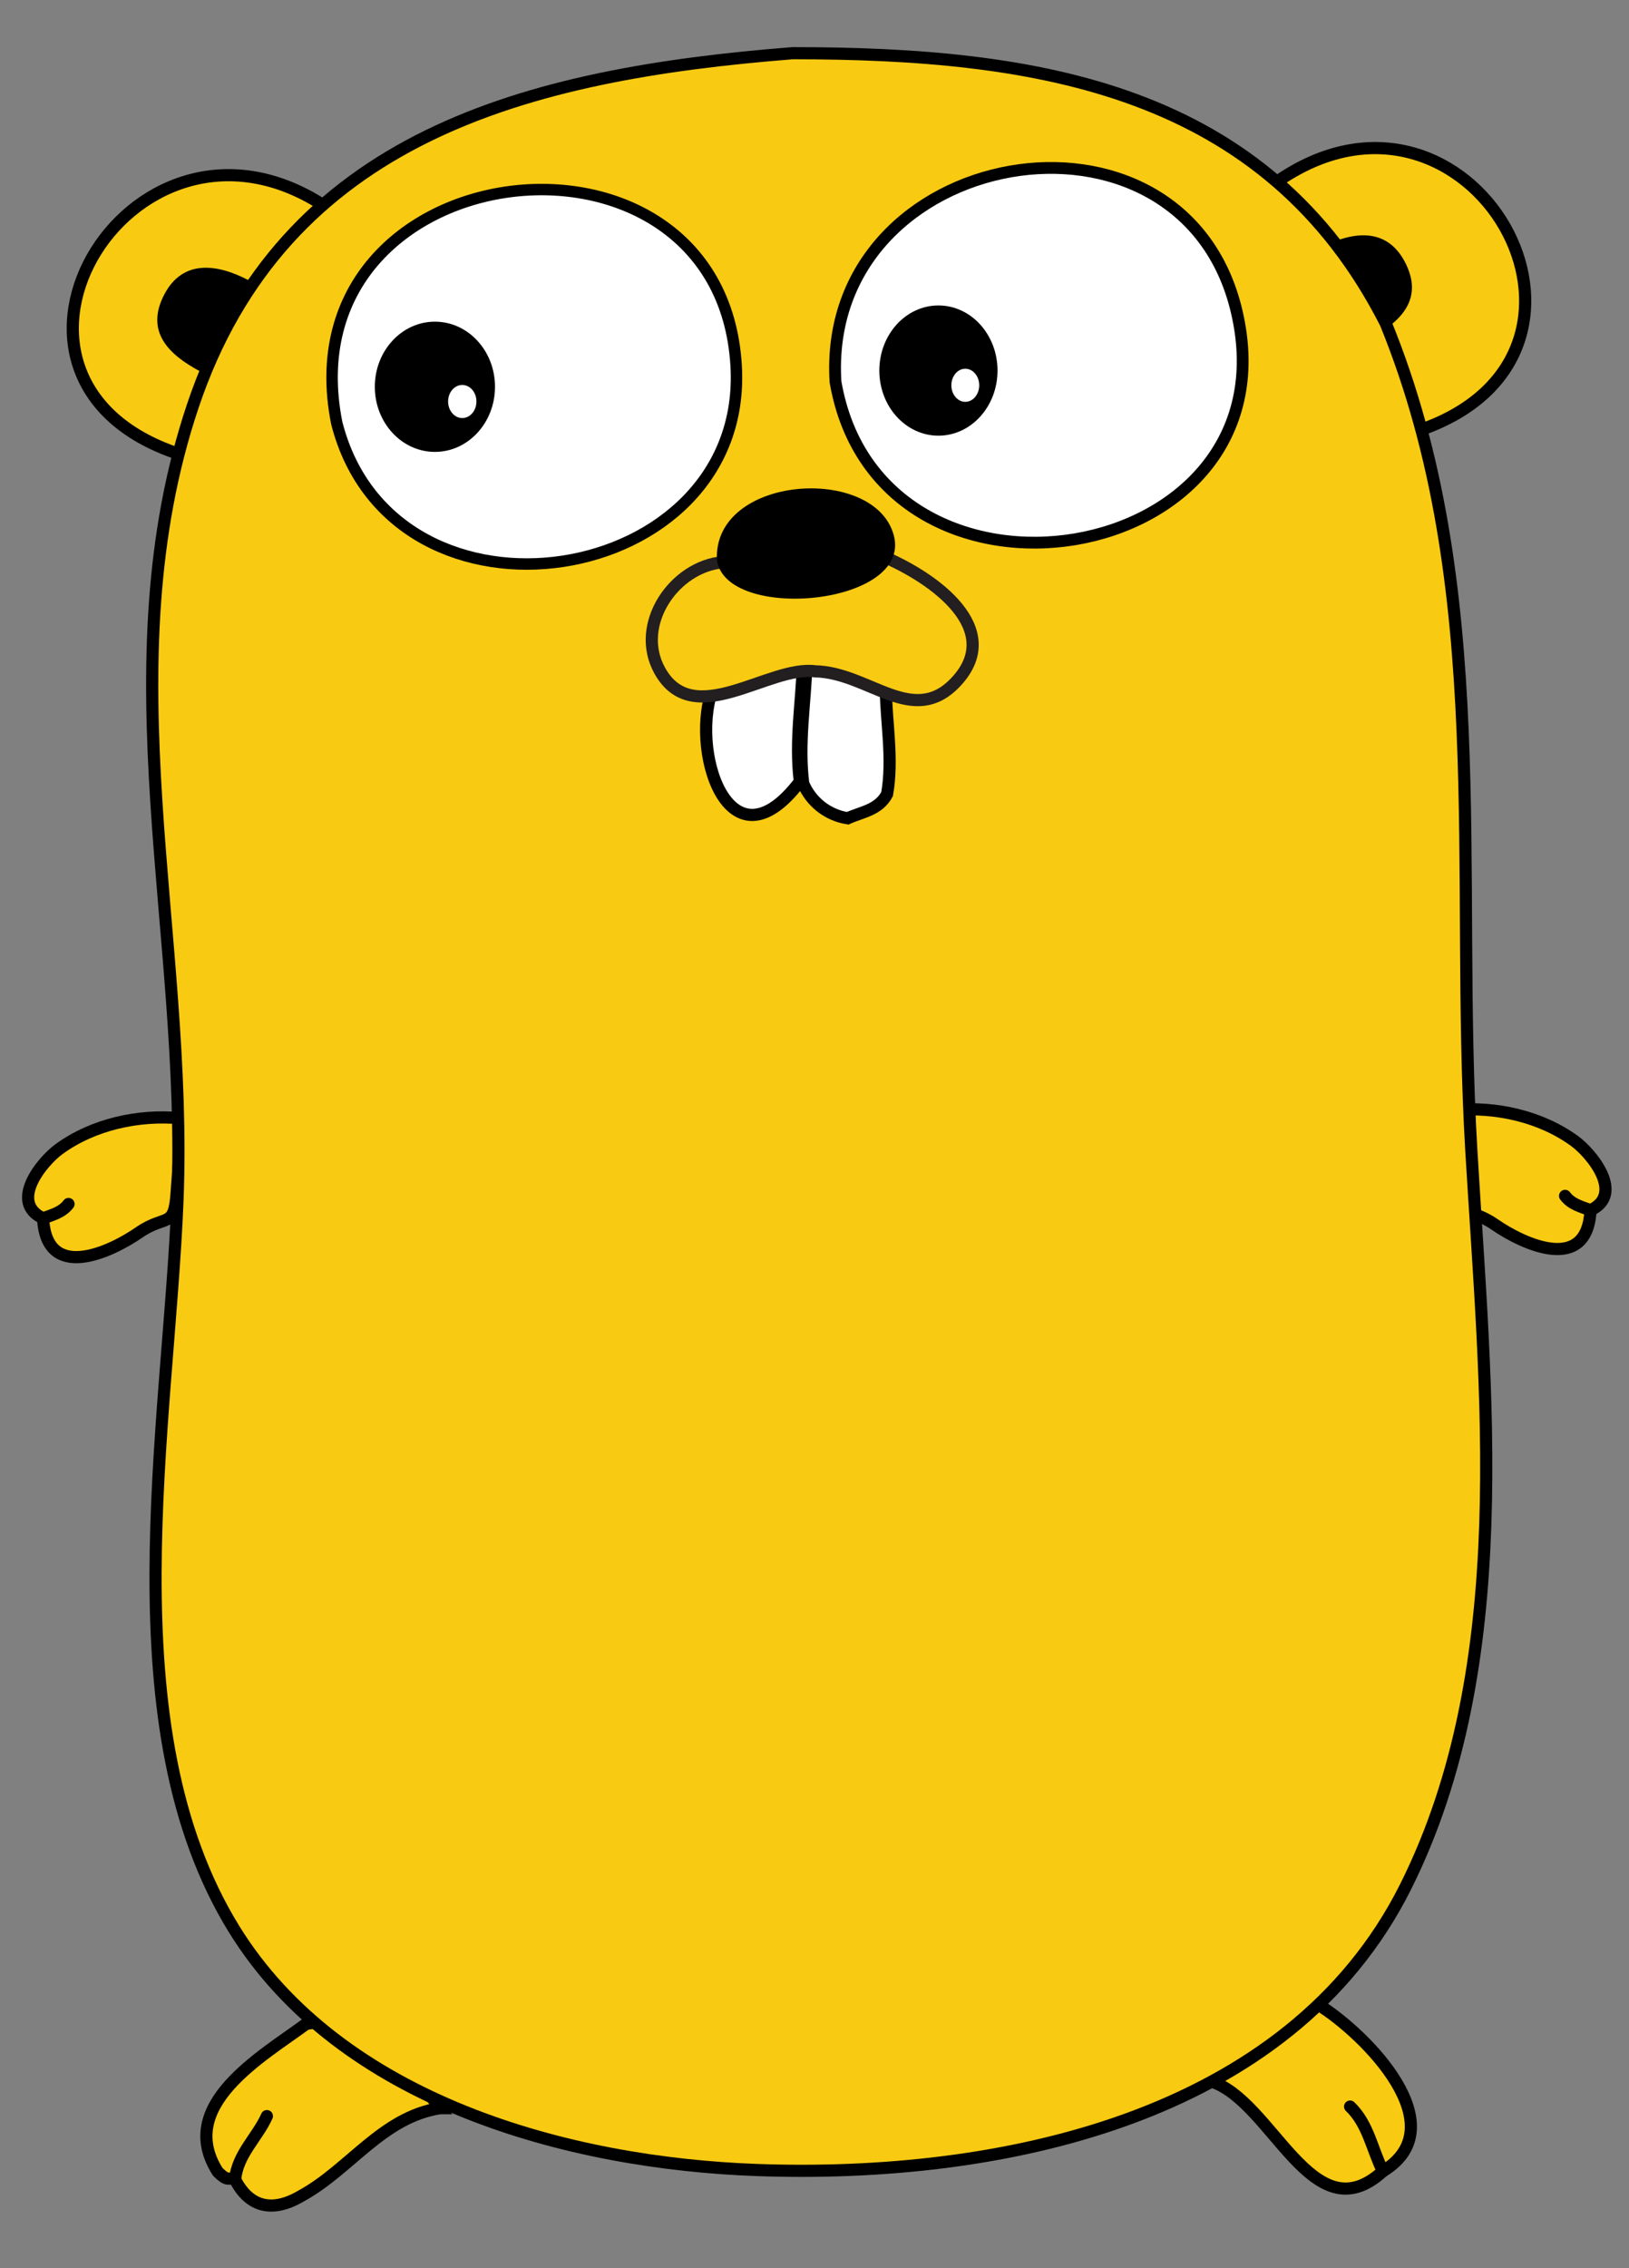 <svg enable-background="new 0 0 401.98 559.472" height="559.47" viewBox="0 0 401.98 559.472" xmlns="http://www.w3.org/2000/svg"><rect x="0" y="0" width="401.98" height="559.472" fill="#808080" stroke="none"/><g fill-rule="evenodd"><g stroke="#000" stroke-linecap="round" stroke-width="3"><g fill="#f8ca12"><path d="m10.634 300.49c.764 15.751 16.499 8.463 23.626 3.539 6.765-4.675 8.743-.789 9.337-10.01.389-6.06 1.088-12.13.744-18.216-10.23-.927-21.357 1.509-29.744 7.602-4.32 3.139-12.42 13.158-3.963 17.09"/><path d="m10.634 300.49c2.29-.852 4.717-1.457 6.271-3.528"/><path d="m46.997 112.85c-60.3-16.956-15.461-93.66 32.959-62.11l-32.959 62.11z"/><path d="m314.89 44.984c47.727-33.523 90.86 42.11 35.388 61.14l-35.388-61.14z"/><path d="m325.16 494.34c12.12 7.501 34.28 30.18 16.1 41.18-17.474 15.999-27.25-17.561-42.591-22.21 6.605-8.97 14.977-17.15 26.495-18.969z"/></g><path d="m341.26 535.52c-2.696-5.361-3.601-11.618-8.102-15.939" fill="none"/><path d="m108.58 519.98c-14.229 2.202-22.24 15.04-34.1 21.558-11.178 6.665-15.454-2.134-16.461-3.92-1.752-.799-1.605.744-4.309-1.979-10.362-16.354 10.797-28.31 21.815-36.432 15.346-3.102 24.963 10.202 33.06 20.773z" fill="#f8ca12"/><path d="m58.02 537.61c.542-6.233 5.484-10.407 7.838-15.677" fill="none"/></g><path d="m49.51 91.67c-7.955-4.208-13.791-9.923-8.925-19.12 4.505-8.518 12.874-7.593 20.83-3.385l-11.905 22.509"/><path d="m337.72 83.67c7.955-4.208 13.791-9.923 8.925-19.12-4.505-8.518-12.874-7.593-20.83-3.385l11.905 22.509"/><g stroke="#000" stroke-linecap="round"><g fill="#f8ca12" stroke-width="3"><path d="m392.48 298.49c-.764 15.751-16.499 8.463-23.626 3.539-6.765-4.675-8.743-.789-9.337-10.01-.389-6.06-1.088-12.13-.744-18.216 10.23-.927 21.357 1.509 29.744 7.602 4.319 3.139 12.42 13.158 3.963 17.09"/><path d="m392.48 298.49c-2.29-.852-4.717-1.457-6.271-3.528"/><path d="m195.51 13.12c60.37 0 116.95 8.633 146.45 66.63 26.478 65.01 17.06 135.1 21.1 203.81 3.468 58.992 11.157 127.14-16.21 181.81-28.79 57.51-100.73 71.982-160 69.863-46.555-1.666-102.79-16.854-129.07-59.39-30.826-49.9-16.232-124.1-13.993-179.62 2.652-65.771-17.815-131.74 3.792-196.1 22.415-66.763 82.87-81.85 147.93-86.998"/></g><g fill="#fff"><path d="m206.17 94.16c10.838 63 113.82 46.34 99.03-17.197-13.264-56.98-102.63-41.21-99.03 17.197" stroke-width="2.908"/><path d="m83.1 104.35c14.05 54.85 101.86 40.807 98.55-14.213-3.966-65.895-111.98-53.18-98.55 14.213" stroke-width="2.821"/><path d="m218.59 169.76c.046 8.191 1.861 17.387.312 26.1-2.091 3.952-6.193 4.37-9.729 5.967-4.89-.767-9-3.978-10.963-8.552-1.255-9.946.468-19.576.785-29.526l19.595 6.01z" stroke-width="3"/></g></g><ellipse cx="107.32" cy="95.4" rx="14.829" ry="16.06"/><ellipse cx="114.07" cy="99.03" fill="#fff" rx="3.496" ry="4.082"/><ellipse cx="231.57" cy="91.4" rx="14.582" ry="16.06"/><g fill="#fff"><ellipse cx="238.2" cy="95.03" rx="3.438" ry="4.082"/><path d="m176.22 168.87c-6.47 15.68 3.608 47.03 21.16 23.908-1.255-9.946.468-19.576.785-29.526l-21.948 5.618z" stroke="#000" stroke-linecap="round" stroke-width="3"/></g><path d="m178.43 138.67c-12.06 1.028-21.916 15.366-15.646 26.709 8.303 15.02 26.836-1.329 38.38.203 13.285.272 24.17 14.05 34.84 2.49 11.867-12.854-5.109-25.373-18.377-30.97l-39.2 1.568z" fill="#f8ca12" stroke="#231f20" stroke-linecap="round" stroke-width="3"/><path d="m176.91 138.04c-.893-20.891 38.938-23.503 43.642-6.02 4.692 17.446-41.681 21.498-43.642 6.02"/></g></svg>